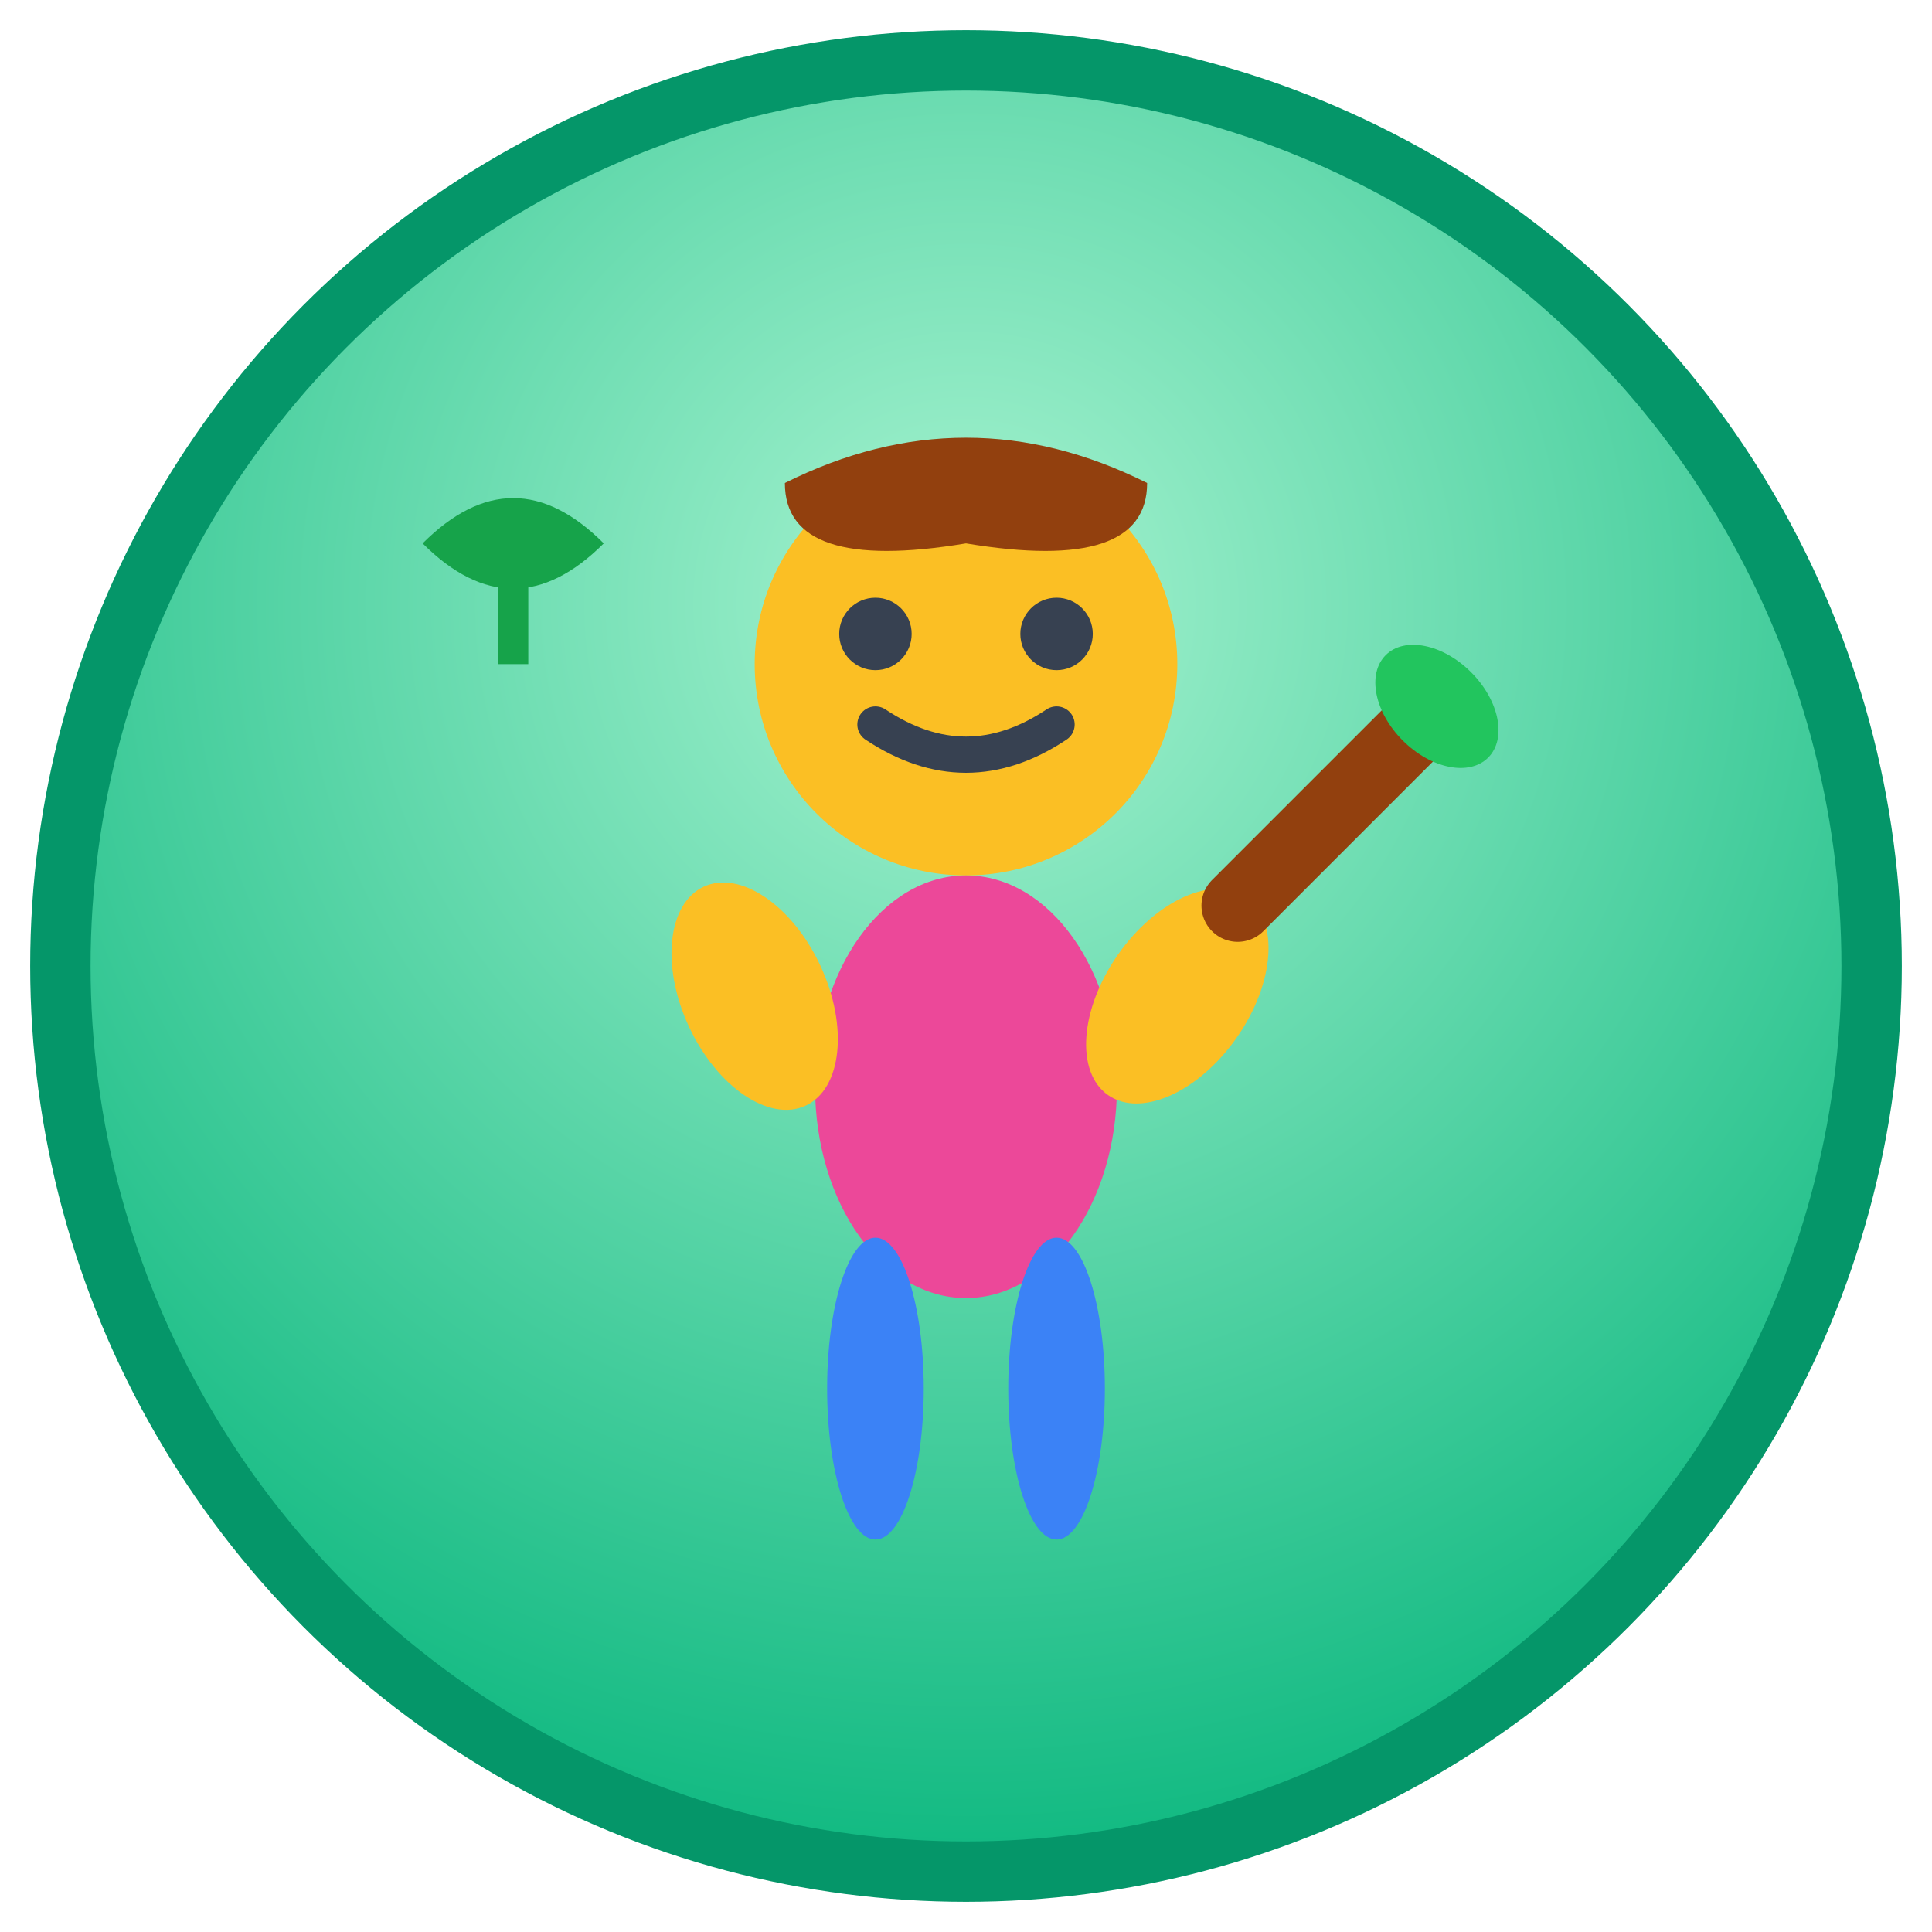 <svg xmlns="http://www.w3.org/2000/svg" viewBox="0 0 32 32" width="32" height="32">
  <!-- Background circle with gradient -->
  <defs>
    <radialGradient id="bg" cx="50%" cy="30%" r="70%">
      <stop offset="0%" stop-color="#a7f3d0"/>
      <stop offset="100%" stop-color="#10b981"/>
    </radialGradient>
  </defs>
  <circle cx="16" cy="16" r="15" fill="url(#bg)" stroke="#059669" stroke-width="1"/>
  
  <!-- Simplified boy character -->
  <!-- Head -->
  <circle cx="16" cy="11" r="3.5" fill="#fbbf24"/>
  
  <!-- Hair -->
  <path d="M13 8 Q16 6.5 19 8 Q19 9.5 16 9 Q13 9.5 13 8" fill="#92400e"/>
  
  <!-- Eyes (dots) -->
  <circle cx="14.5" cy="10.5" r="0.6" fill="#374151"/>
  <circle cx="17.5" cy="10.5" r="0.6" fill="#374151"/>
  
  <!-- Smile -->
  <path d="M14.5 12 Q16 13 17.5 12" stroke="#374151" stroke-width="0.6" fill="none" stroke-linecap="round"/>
  
  <!-- Body (shirt) -->
  <ellipse cx="16" cy="18" rx="2.5" ry="3.5" fill="#ec4899"/>
  
  <!-- Arms -->
  <ellipse cx="12.5" cy="16.5" rx="1.2" ry="2" fill="#fbbf24" transform="rotate(-25 12.5 16.5)"/>
  <ellipse cx="19.5" cy="16.5" rx="1.2" ry="2" fill="#fbbf24" transform="rotate(35 19.5 16.5)"/>
  
  <!-- Paintbrush (key element) -->
  <line x1="20.5" y1="15" x2="23.5" y2="12" stroke="#92400e" stroke-width="1.2" stroke-linecap="round"/>
  <ellipse cx="23.8" cy="11.7" rx="1.2" ry="0.8" fill="#22c55e" transform="rotate(45 23.8 11.7)"/>
  
  <!-- Legs -->
  <ellipse cx="14.5" cy="23" rx="0.8" ry="2.5" fill="#3b82f6"/>
  <ellipse cx="17.5" cy="23" rx="0.8" ry="2.5" fill="#3b82f6"/>
  
  <!-- Small decorative leaf -->
  <path d="M7 9 Q8.5 7.5 10 9 Q8.5 10.5 7 9" fill="#16a34a"/>
  <line x1="8.5" y1="9" x2="8.5" y2="11" stroke="#16a34a" stroke-width="0.5"/>
</svg>
